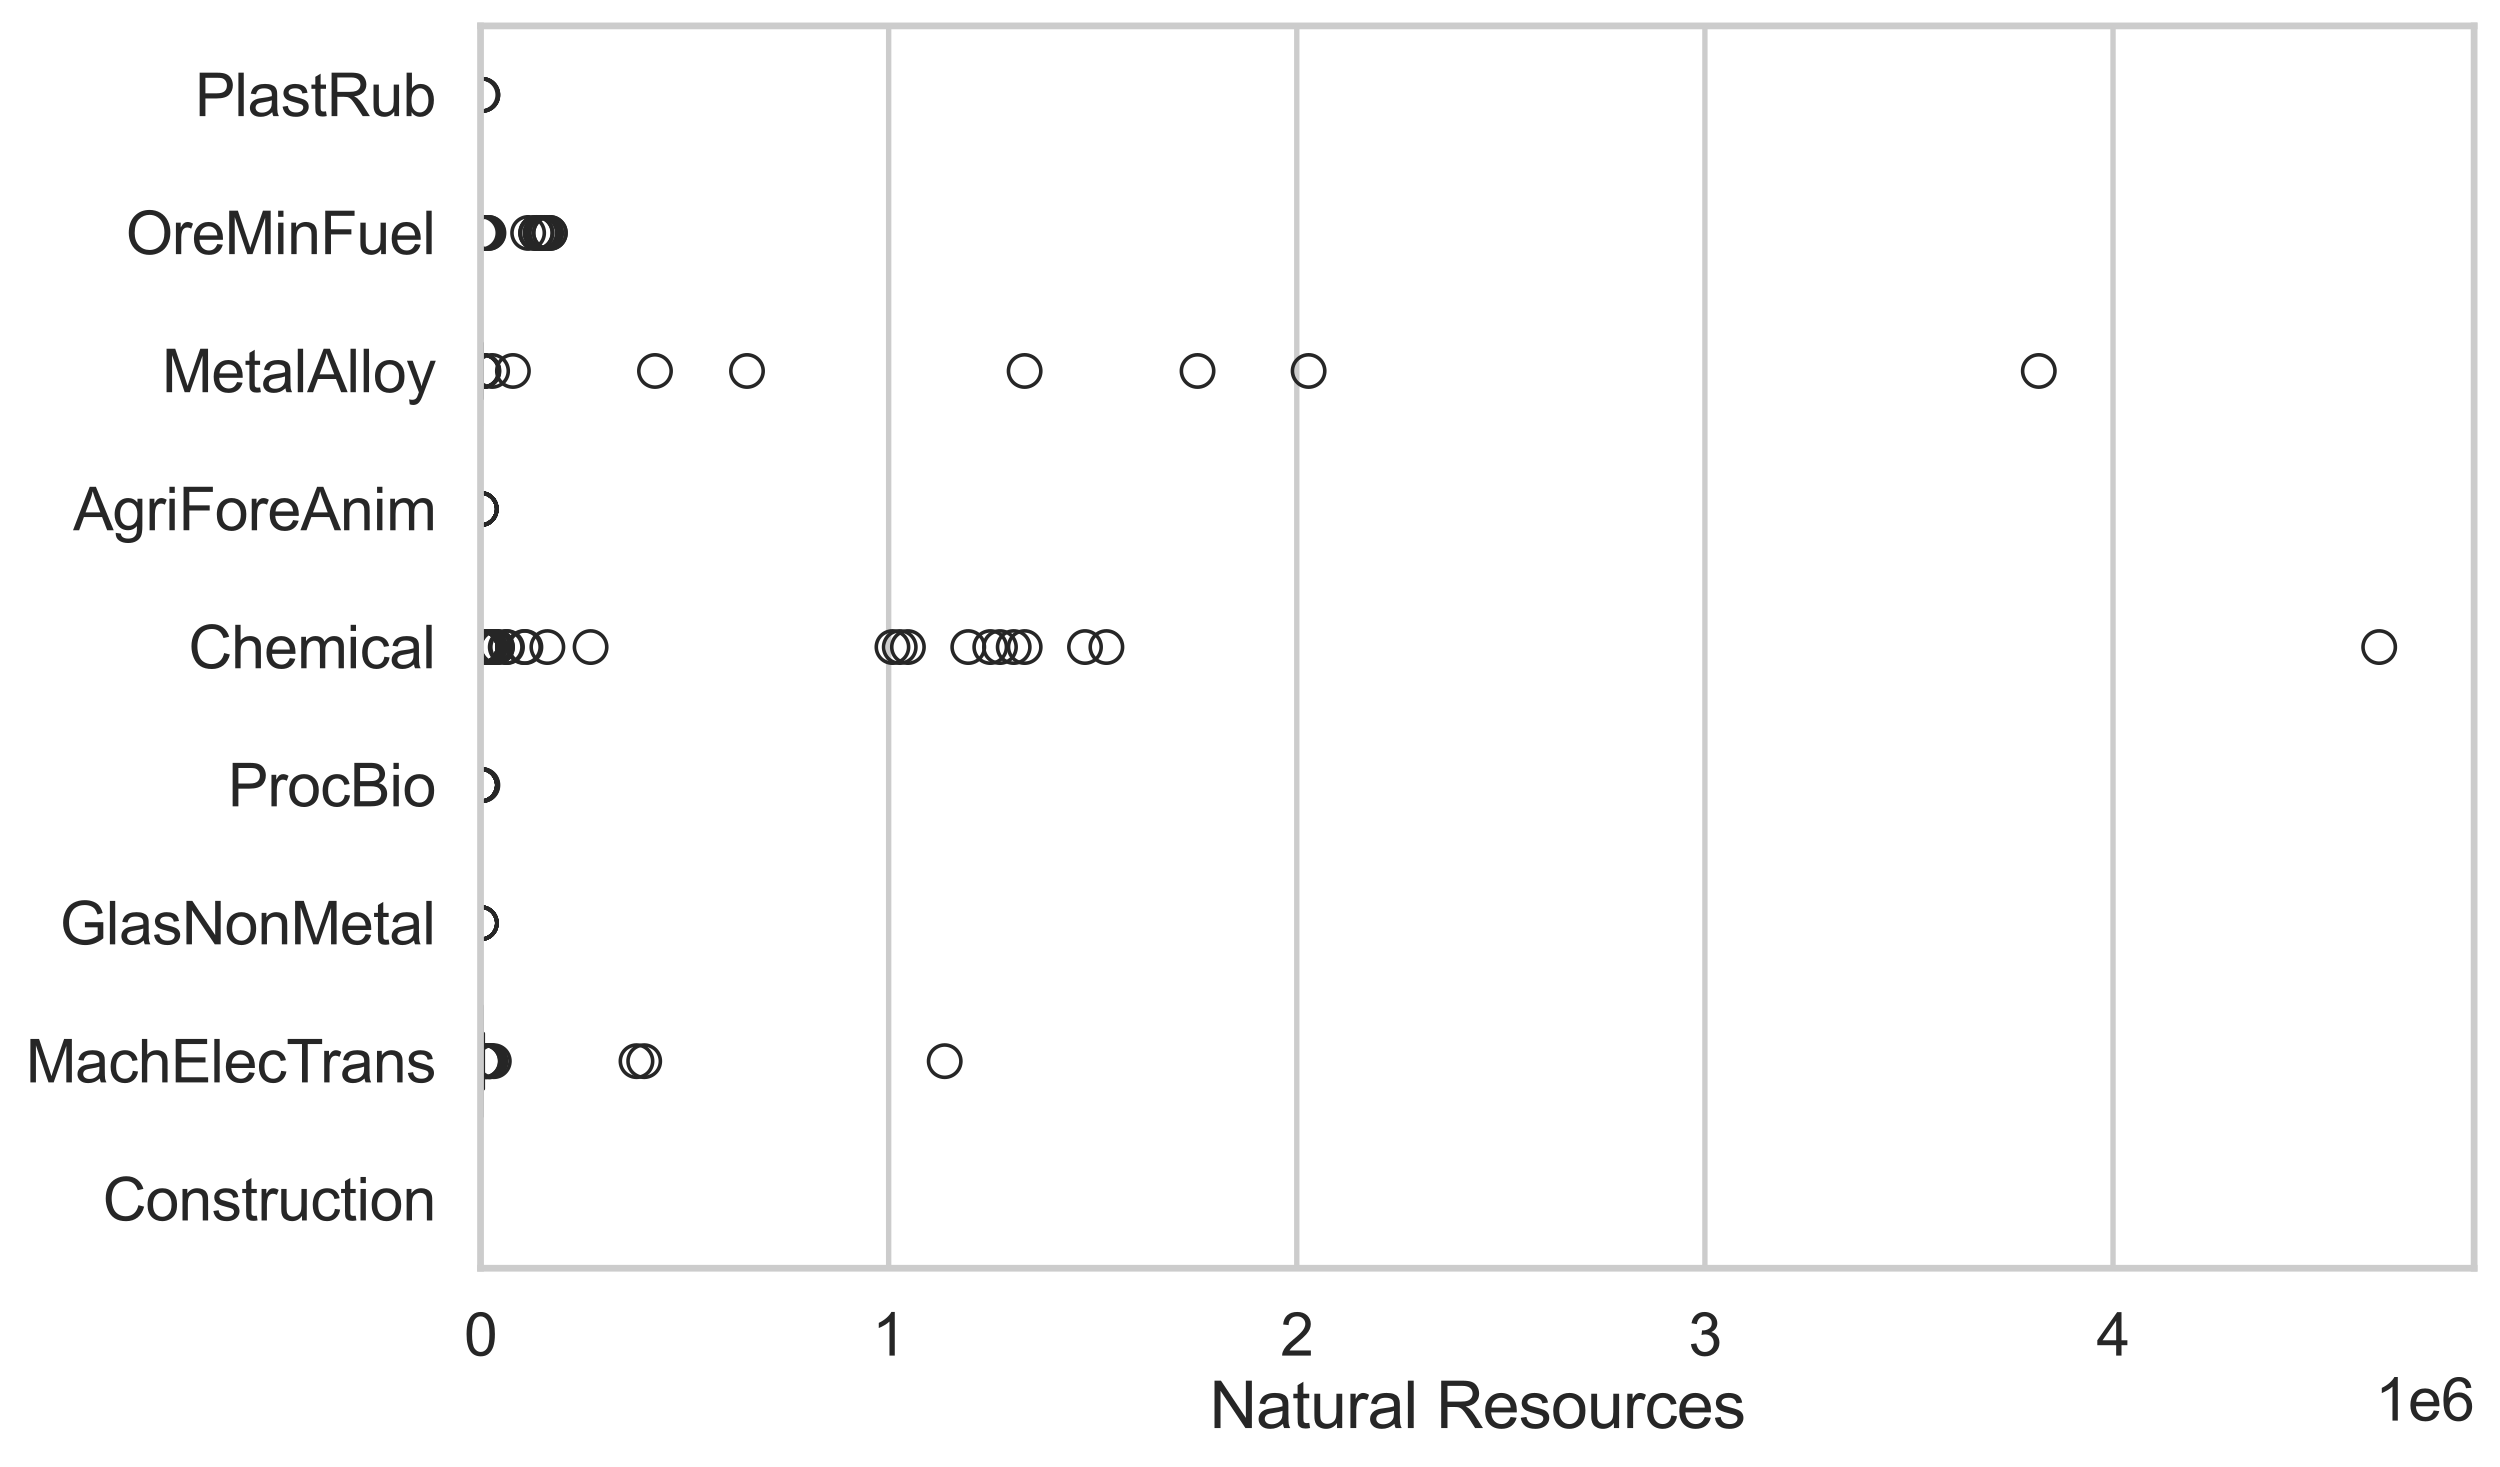 <?xml version="1.0" encoding="utf-8" standalone="no"?>
<!DOCTYPE svg PUBLIC "-//W3C//DTD SVG 1.1//EN"
  "http://www.w3.org/Graphics/SVG/1.1/DTD/svg11.dtd">
<svg xmlns:xlink="http://www.w3.org/1999/xlink" width="695.577pt" height="408.111pt" viewBox="0 0 695.577 408.111" xmlns="http://www.w3.org/2000/svg" version="1.1">
 <defs>
  <style type="text/css">*{stroke-linejoin: round; stroke-linecap: butt}</style>
 </defs>
 <g id="figure_1">
  <g id="patch_1">
   <path d="M 0 408.111 
L 695.577 408.111 
L 695.577 0 
L 0 0 
z
" style="fill: #ffffff"/>
  </g>
  <g id="axes_1">
   <g id="patch_2">
    <path d="M 133.697 352.86 
L 688.377 352.86 
L 688.377 7.2 
L 133.697 7.2 
z
" style="fill: #ffffff"/>
   </g>
   <g id="matplotlib.axis_1">
    <g id="xtick_1">
     <g id="line2d_1">
      <path d="M 133.697 352.86 
L 133.697 7.2 
" clip-path="url(#p26aa7793ab)" style="fill: none; stroke: #cccccc; stroke-width: 1.5; stroke-linecap: round"/>
     </g>
     <g id="text_1">
      <!-- 0 -->
      <g style="fill: #262626" transform="translate(129.109 377.17) scale(0.165 -0.165)">
       <defs>
        <path id="ArialMT-30" d="M 266 2259 
Q 266 3072 433 3567 
Q 600 4063 929 4331 
Q 1259 4600 1759 4600 
Q 2128 4600 2406 4451 
Q 2684 4303 2865 4023 
Q 3047 3744 3150 3342 
Q 3253 2941 3253 2259 
Q 3253 1453 3087 958 
Q 2922 463 2592 192 
Q 2263 -78 1759 -78 
Q 1097 -78 719 397 
Q 266 969 266 2259 
z
M 844 2259 
Q 844 1131 1108 757 
Q 1372 384 1759 384 
Q 2147 384 2411 759 
Q 2675 1134 2675 2259 
Q 2675 3391 2411 3762 
Q 2147 4134 1753 4134 
Q 1366 4134 1134 3806 
Q 844 3388 844 2259 
z
" transform="scale(0.016)"/>
       </defs>
       <use xlink:href="#ArialMT-30"/>
      </g>
     </g>
    </g>
    <g id="xtick_2">
     <g id="line2d_2">
      <path d="M 247.25 352.86 
L 247.25 7.2 
" clip-path="url(#p26aa7793ab)" style="fill: none; stroke: #cccccc; stroke-width: 1.5; stroke-linecap: round"/>
     </g>
     <g id="text_2">
      <!-- 1 -->
      <g style="fill: #262626" transform="translate(242.662 377.17) scale(0.165 -0.165)">
       <defs>
        <path id="ArialMT-31" d="M 2384 0 
L 1822 0 
L 1822 3584 
Q 1619 3391 1289 3197 
Q 959 3003 697 2906 
L 697 3450 
Q 1169 3672 1522 3987 
Q 1875 4303 2022 4600 
L 2384 4600 
L 2384 0 
z
" transform="scale(0.016)"/>
       </defs>
       <use xlink:href="#ArialMT-31"/>
      </g>
     </g>
    </g>
    <g id="xtick_3">
     <g id="line2d_3">
      <path d="M 360.803 352.86 
L 360.803 7.2 
" clip-path="url(#p26aa7793ab)" style="fill: none; stroke: #cccccc; stroke-width: 1.5; stroke-linecap: round"/>
     </g>
     <g id="text_3">
      <!-- 2 -->
      <g style="fill: #262626" transform="translate(356.215 377.17) scale(0.165 -0.165)">
       <defs>
        <path id="ArialMT-32" d="M 3222 541 
L 3222 0 
L 194 0 
Q 188 203 259 391 
Q 375 700 629 1000 
Q 884 1300 1366 1694 
Q 2113 2306 2375 2664 
Q 2638 3022 2638 3341 
Q 2638 3675 2398 3904 
Q 2159 4134 1775 4134 
Q 1369 4134 1125 3890 
Q 881 3647 878 3216 
L 300 3275 
Q 359 3922 746 4261 
Q 1134 4600 1788 4600 
Q 2447 4600 2831 4234 
Q 3216 3869 3216 3328 
Q 3216 3053 3103 2787 
Q 2991 2522 2730 2228 
Q 2469 1934 1863 1422 
Q 1356 997 1212 845 
Q 1069 694 975 541 
L 3222 541 
z
" transform="scale(0.016)"/>
       </defs>
       <use xlink:href="#ArialMT-32"/>
      </g>
     </g>
    </g>
    <g id="xtick_4">
     <g id="line2d_4">
      <path d="M 474.356 352.86 
L 474.356 7.2 
" clip-path="url(#p26aa7793ab)" style="fill: none; stroke: #cccccc; stroke-width: 1.5; stroke-linecap: round"/>
     </g>
     <g id="text_4">
      <!-- 3 -->
      <g style="fill: #262626" transform="translate(469.768 377.17) scale(0.165 -0.165)">
       <defs>
        <path id="ArialMT-33" d="M 269 1209 
L 831 1284 
Q 928 806 1161 595 
Q 1394 384 1728 384 
Q 2125 384 2398 659 
Q 2672 934 2672 1341 
Q 2672 1728 2419 1979 
Q 2166 2231 1775 2231 
Q 1616 2231 1378 2169 
L 1441 2663 
Q 1497 2656 1531 2656 
Q 1891 2656 2178 2843 
Q 2466 3031 2466 3422 
Q 2466 3731 2256 3934 
Q 2047 4138 1716 4138 
Q 1388 4138 1169 3931 
Q 950 3725 888 3313 
L 325 3413 
Q 428 3978 793 4289 
Q 1159 4600 1703 4600 
Q 2078 4600 2393 4439 
Q 2709 4278 2876 4000 
Q 3044 3722 3044 3409 
Q 3044 3113 2884 2869 
Q 2725 2625 2413 2481 
Q 2819 2388 3044 2092 
Q 3269 1797 3269 1353 
Q 3269 753 2831 336 
Q 2394 -81 1725 -81 
Q 1122 -81 723 278 
Q 325 638 269 1209 
z
" transform="scale(0.016)"/>
       </defs>
       <use xlink:href="#ArialMT-33"/>
      </g>
     </g>
    </g>
    <g id="xtick_5">
     <g id="line2d_5">
      <path d="M 587.909 352.86 
L 587.909 7.2 
" clip-path="url(#p26aa7793ab)" style="fill: none; stroke: #cccccc; stroke-width: 1.5; stroke-linecap: round"/>
     </g>
     <g id="text_5">
      <!-- 4 -->
      <g style="fill: #262626" transform="translate(583.322 377.17) scale(0.165 -0.165)">
       <defs>
        <path id="ArialMT-34" d="M 2069 0 
L 2069 1097 
L 81 1097 
L 81 1613 
L 2172 4581 
L 2631 4581 
L 2631 1613 
L 3250 1613 
L 3250 1097 
L 2631 1097 
L 2631 0 
L 2069 0 
z
M 2069 1613 
L 2069 3678 
L 634 1613 
L 2069 1613 
z
" transform="scale(0.016)"/>
       </defs>
       <use xlink:href="#ArialMT-34"/>
      </g>
     </g>
    </g>
    <g id="text_6">
     <!-- Natural Resources -->
     <g style="fill: #262626" transform="translate(336.51 397.334) scale(0.18 -0.18)">
      <defs>
       <path id="ArialMT-4e" d="M 488 0 
L 488 4581 
L 1109 4581 
L 3516 984 
L 3516 4581 
L 4097 4581 
L 4097 0 
L 3475 0 
L 1069 3600 
L 1069 0 
L 488 0 
z
" transform="scale(0.016)"/>
       <path id="ArialMT-61" d="M 2588 409 
Q 2275 144 1986 34 
Q 1697 -75 1366 -75 
Q 819 -75 525 192 
Q 231 459 231 875 
Q 231 1119 342 1320 
Q 453 1522 633 1644 
Q 813 1766 1038 1828 
Q 1203 1872 1538 1913 
Q 2219 1994 2541 2106 
Q 2544 2222 2544 2253 
Q 2544 2597 2384 2738 
Q 2169 2928 1744 2928 
Q 1347 2928 1158 2789 
Q 969 2650 878 2297 
L 328 2372 
Q 403 2725 575 2942 
Q 747 3159 1072 3276 
Q 1397 3394 1825 3394 
Q 2250 3394 2515 3294 
Q 2781 3194 2906 3042 
Q 3031 2891 3081 2659 
Q 3109 2516 3109 2141 
L 3109 1391 
Q 3109 606 3145 398 
Q 3181 191 3288 0 
L 2700 0 
Q 2613 175 2588 409 
z
M 2541 1666 
Q 2234 1541 1622 1453 
Q 1275 1403 1131 1340 
Q 988 1278 909 1158 
Q 831 1038 831 891 
Q 831 666 1001 516 
Q 1172 366 1500 366 
Q 1825 366 2078 508 
Q 2331 650 2450 897 
Q 2541 1088 2541 1459 
L 2541 1666 
z
" transform="scale(0.016)"/>
       <path id="ArialMT-74" d="M 1650 503 
L 1731 6 
Q 1494 -44 1306 -44 
Q 1000 -44 831 53 
Q 663 150 594 308 
Q 525 466 525 972 
L 525 2881 
L 113 2881 
L 113 3319 
L 525 3319 
L 525 4141 
L 1084 4478 
L 1084 3319 
L 1650 3319 
L 1650 2881 
L 1084 2881 
L 1084 941 
Q 1084 700 1114 631 
Q 1144 563 1211 522 
Q 1278 481 1403 481 
Q 1497 481 1650 503 
z
" transform="scale(0.016)"/>
       <path id="ArialMT-75" d="M 2597 0 
L 2597 488 
Q 2209 -75 1544 -75 
Q 1250 -75 995 37 
Q 741 150 617 320 
Q 494 491 444 738 
Q 409 903 409 1263 
L 409 3319 
L 972 3319 
L 972 1478 
Q 972 1038 1006 884 
Q 1059 663 1231 536 
Q 1403 409 1656 409 
Q 1909 409 2131 539 
Q 2353 669 2445 892 
Q 2538 1116 2538 1541 
L 2538 3319 
L 3100 3319 
L 3100 0 
L 2597 0 
z
" transform="scale(0.016)"/>
       <path id="ArialMT-72" d="M 416 0 
L 416 3319 
L 922 3319 
L 922 2816 
Q 1116 3169 1280 3281 
Q 1444 3394 1641 3394 
Q 1925 3394 2219 3213 
L 2025 2691 
Q 1819 2813 1613 2813 
Q 1428 2813 1281 2702 
Q 1134 2591 1072 2394 
Q 978 2094 978 1738 
L 978 0 
L 416 0 
z
" transform="scale(0.016)"/>
       <path id="ArialMT-6c" d="M 409 0 
L 409 4581 
L 972 4581 
L 972 0 
L 409 0 
z
" transform="scale(0.016)"/>
       <path id="ArialMT-20" transform="scale(0.016)"/>
       <path id="ArialMT-52" d="M 503 0 
L 503 4581 
L 2534 4581 
Q 3147 4581 3465 4457 
Q 3784 4334 3975 4021 
Q 4166 3709 4166 3331 
Q 4166 2844 3850 2509 
Q 3534 2175 2875 2084 
Q 3116 1969 3241 1856 
Q 3506 1613 3744 1247 
L 4541 0 
L 3778 0 
L 3172 953 
Q 2906 1366 2734 1584 
Q 2563 1803 2427 1890 
Q 2291 1978 2150 2013 
Q 2047 2034 1813 2034 
L 1109 2034 
L 1109 0 
L 503 0 
z
M 1109 2559 
L 2413 2559 
Q 2828 2559 3062 2645 
Q 3297 2731 3419 2920 
Q 3541 3109 3541 3331 
Q 3541 3656 3305 3865 
Q 3069 4075 2559 4075 
L 1109 4075 
L 1109 2559 
z
" transform="scale(0.016)"/>
       <path id="ArialMT-65" d="M 2694 1069 
L 3275 997 
Q 3138 488 2766 206 
Q 2394 -75 1816 -75 
Q 1088 -75 661 373 
Q 234 822 234 1631 
Q 234 2469 665 2931 
Q 1097 3394 1784 3394 
Q 2450 3394 2872 2941 
Q 3294 2488 3294 1666 
Q 3294 1616 3291 1516 
L 816 1516 
Q 847 969 1125 678 
Q 1403 388 1819 388 
Q 2128 388 2347 550 
Q 2566 713 2694 1069 
z
M 847 1978 
L 2700 1978 
Q 2663 2397 2488 2606 
Q 2219 2931 1791 2931 
Q 1403 2931 1139 2672 
Q 875 2413 847 1978 
z
" transform="scale(0.016)"/>
       <path id="ArialMT-73" d="M 197 991 
L 753 1078 
Q 800 744 1014 566 
Q 1228 388 1613 388 
Q 2000 388 2187 545 
Q 2375 703 2375 916 
Q 2375 1106 2209 1216 
Q 2094 1291 1634 1406 
Q 1016 1563 777 1677 
Q 538 1791 414 1992 
Q 291 2194 291 2438 
Q 291 2659 392 2848 
Q 494 3038 669 3163 
Q 800 3259 1026 3326 
Q 1253 3394 1513 3394 
Q 1903 3394 2198 3281 
Q 2494 3169 2634 2976 
Q 2775 2784 2828 2463 
L 2278 2388 
Q 2241 2644 2061 2787 
Q 1881 2931 1553 2931 
Q 1166 2931 1000 2803 
Q 834 2675 834 2503 
Q 834 2394 903 2306 
Q 972 2216 1119 2156 
Q 1203 2125 1616 2013 
Q 2213 1853 2448 1751 
Q 2684 1650 2818 1456 
Q 2953 1263 2953 975 
Q 2953 694 2789 445 
Q 2625 197 2315 61 
Q 2006 -75 1616 -75 
Q 969 -75 630 194 
Q 291 463 197 991 
z
" transform="scale(0.016)"/>
       <path id="ArialMT-6f" d="M 213 1659 
Q 213 2581 725 3025 
Q 1153 3394 1769 3394 
Q 2453 3394 2887 2945 
Q 3322 2497 3322 1706 
Q 3322 1066 3130 698 
Q 2938 331 2570 128 
Q 2203 -75 1769 -75 
Q 1072 -75 642 372 
Q 213 819 213 1659 
z
M 791 1659 
Q 791 1022 1069 705 
Q 1347 388 1769 388 
Q 2188 388 2466 706 
Q 2744 1025 2744 1678 
Q 2744 2294 2464 2611 
Q 2184 2928 1769 2928 
Q 1347 2928 1069 2612 
Q 791 2297 791 1659 
z
" transform="scale(0.016)"/>
       <path id="ArialMT-63" d="M 2588 1216 
L 3141 1144 
Q 3050 572 2676 248 
Q 2303 -75 1759 -75 
Q 1078 -75 664 370 
Q 250 816 250 1647 
Q 250 2184 428 2587 
Q 606 2991 970 3192 
Q 1334 3394 1763 3394 
Q 2303 3394 2647 3120 
Q 2991 2847 3088 2344 
L 2541 2259 
Q 2463 2594 2264 2762 
Q 2066 2931 1784 2931 
Q 1359 2931 1093 2626 
Q 828 2322 828 1663 
Q 828 994 1084 691 
Q 1341 388 1753 388 
Q 2084 388 2306 591 
Q 2528 794 2588 1216 
z
" transform="scale(0.016)"/>
      </defs>
      <use xlink:href="#ArialMT-4e"/>
      <use xlink:href="#ArialMT-61" transform="translate(72.217 0)"/>
      <use xlink:href="#ArialMT-74" transform="translate(127.832 0)"/>
      <use xlink:href="#ArialMT-75" transform="translate(155.615 0)"/>
      <use xlink:href="#ArialMT-72" transform="translate(211.23 0)"/>
      <use xlink:href="#ArialMT-61" transform="translate(244.531 0)"/>
      <use xlink:href="#ArialMT-6c" transform="translate(300.146 0)"/>
      <use xlink:href="#ArialMT-20" transform="translate(322.363 0)"/>
      <use xlink:href="#ArialMT-52" transform="translate(350.146 0)"/>
      <use xlink:href="#ArialMT-65" transform="translate(422.363 0)"/>
      <use xlink:href="#ArialMT-73" transform="translate(477.979 0)"/>
      <use xlink:href="#ArialMT-6f" transform="translate(527.979 0)"/>
      <use xlink:href="#ArialMT-75" transform="translate(583.594 0)"/>
      <use xlink:href="#ArialMT-72" transform="translate(639.209 0)"/>
      <use xlink:href="#ArialMT-63" transform="translate(672.51 0)"/>
      <use xlink:href="#ArialMT-65" transform="translate(722.51 0)"/>
      <use xlink:href="#ArialMT-73" transform="translate(778.125 0)"/>
     </g>
    </g>
    <g id="text_7">
     <!-- 1e6 -->
     <g style="fill: #262626" transform="translate(660.85 395.26) scale(0.165 -0.165)">
      <defs>
       <path id="ArialMT-36" d="M 3184 3459 
L 2625 3416 
Q 2550 3747 2413 3897 
Q 2184 4138 1850 4138 
Q 1581 4138 1378 3988 
Q 1113 3794 959 3422 
Q 806 3050 800 2363 
Q 1003 2672 1297 2822 
Q 1591 2972 1913 2972 
Q 2475 2972 2870 2558 
Q 3266 2144 3266 1488 
Q 3266 1056 3080 686 
Q 2894 316 2569 119 
Q 2244 -78 1831 -78 
Q 1128 -78 684 439 
Q 241 956 241 2144 
Q 241 3472 731 4075 
Q 1159 4600 1884 4600 
Q 2425 4600 2770 4297 
Q 3116 3994 3184 3459 
z
M 888 1484 
Q 888 1194 1011 928 
Q 1134 663 1356 523 
Q 1578 384 1822 384 
Q 2178 384 2434 671 
Q 2691 959 2691 1453 
Q 2691 1928 2437 2201 
Q 2184 2475 1800 2475 
Q 1419 2475 1153 2201 
Q 888 1928 888 1484 
z
" transform="scale(0.016)"/>
      </defs>
      <use xlink:href="#ArialMT-31"/>
      <use xlink:href="#ArialMT-65" transform="translate(55.615 0)"/>
      <use xlink:href="#ArialMT-36" transform="translate(111.23 0)"/>
     </g>
    </g>
   </g>
   <g id="matplotlib.axis_2">
    <g id="ytick_1">
     <g id="text_8">
      <!-- PlastRub -->
      <g style="fill: #262626" transform="translate(54.248 32.309) scale(0.165 -0.165)">
       <defs>
        <path id="ArialMT-50" d="M 494 0 
L 494 4581 
L 2222 4581 
Q 2678 4581 2919 4538 
Q 3256 4481 3484 4323 
Q 3713 4166 3852 3881 
Q 3991 3597 3991 3256 
Q 3991 2672 3619 2267 
Q 3247 1863 2275 1863 
L 1100 1863 
L 1100 0 
L 494 0 
z
M 1100 2403 
L 2284 2403 
Q 2872 2403 3119 2622 
Q 3366 2841 3366 3238 
Q 3366 3525 3220 3729 
Q 3075 3934 2838 4000 
Q 2684 4041 2272 4041 
L 1100 4041 
L 1100 2403 
z
" transform="scale(0.016)"/>
        <path id="ArialMT-62" d="M 941 0 
L 419 0 
L 419 4581 
L 981 4581 
L 981 2947 
Q 1338 3394 1891 3394 
Q 2197 3394 2470 3270 
Q 2744 3147 2920 2923 
Q 3097 2700 3197 2384 
Q 3297 2069 3297 1709 
Q 3297 856 2875 390 
Q 2453 -75 1863 -75 
Q 1275 -75 941 416 
L 941 0 
z
M 934 1684 
Q 934 1088 1097 822 
Q 1363 388 1816 388 
Q 2184 388 2453 708 
Q 2722 1028 2722 1663 
Q 2722 2313 2464 2622 
Q 2206 2931 1841 2931 
Q 1472 2931 1203 2611 
Q 934 2291 934 1684 
z
" transform="scale(0.016)"/>
       </defs>
       <use xlink:href="#ArialMT-50"/>
       <use xlink:href="#ArialMT-6c" transform="translate(66.699 0)"/>
       <use xlink:href="#ArialMT-61" transform="translate(88.916 0)"/>
       <use xlink:href="#ArialMT-73" transform="translate(144.531 0)"/>
       <use xlink:href="#ArialMT-74" transform="translate(194.531 0)"/>
       <use xlink:href="#ArialMT-52" transform="translate(222.314 0)"/>
       <use xlink:href="#ArialMT-75" transform="translate(294.531 0)"/>
       <use xlink:href="#ArialMT-62" transform="translate(350.146 0)"/>
      </g>
     </g>
    </g>
    <g id="ytick_2">
     <g id="text_9">
      <!-- OreMinFuel -->
      <g style="fill: #262626" transform="translate(35.013 70.715) scale(0.165 -0.165)">
       <defs>
        <path id="ArialMT-4f" d="M 309 2231 
Q 309 3372 921 4017 
Q 1534 4663 2503 4663 
Q 3138 4663 3647 4359 
Q 4156 4056 4423 3514 
Q 4691 2972 4691 2284 
Q 4691 1588 4409 1038 
Q 4128 488 3612 205 
Q 3097 -78 2500 -78 
Q 1853 -78 1343 234 
Q 834 547 571 1087 
Q 309 1628 309 2231 
z
M 934 2222 
Q 934 1394 1379 917 
Q 1825 441 2497 441 
Q 3181 441 3623 922 
Q 4066 1403 4066 2288 
Q 4066 2847 3877 3264 
Q 3688 3681 3323 3911 
Q 2959 4141 2506 4141 
Q 1863 4141 1398 3698 
Q 934 3256 934 2222 
z
" transform="scale(0.016)"/>
        <path id="ArialMT-4d" d="M 475 0 
L 475 4581 
L 1388 4581 
L 2472 1338 
Q 2622 884 2691 659 
Q 2769 909 2934 1394 
L 4031 4581 
L 4847 4581 
L 4847 0 
L 4263 0 
L 4263 3834 
L 2931 0 
L 2384 0 
L 1059 3900 
L 1059 0 
L 475 0 
z
" transform="scale(0.016)"/>
        <path id="ArialMT-69" d="M 425 3934 
L 425 4581 
L 988 4581 
L 988 3934 
L 425 3934 
z
M 425 0 
L 425 3319 
L 988 3319 
L 988 0 
L 425 0 
z
" transform="scale(0.016)"/>
        <path id="ArialMT-6e" d="M 422 0 
L 422 3319 
L 928 3319 
L 928 2847 
Q 1294 3394 1984 3394 
Q 2284 3394 2536 3286 
Q 2788 3178 2913 3003 
Q 3038 2828 3088 2588 
Q 3119 2431 3119 2041 
L 3119 0 
L 2556 0 
L 2556 2019 
Q 2556 2363 2490 2533 
Q 2425 2703 2258 2804 
Q 2091 2906 1866 2906 
Q 1506 2906 1245 2678 
Q 984 2450 984 1813 
L 984 0 
L 422 0 
z
" transform="scale(0.016)"/>
        <path id="ArialMT-46" d="M 525 0 
L 525 4581 
L 3616 4581 
L 3616 4041 
L 1131 4041 
L 1131 2622 
L 3281 2622 
L 3281 2081 
L 1131 2081 
L 1131 0 
L 525 0 
z
" transform="scale(0.016)"/>
       </defs>
       <use xlink:href="#ArialMT-4f"/>
       <use xlink:href="#ArialMT-72" transform="translate(77.783 0)"/>
       <use xlink:href="#ArialMT-65" transform="translate(111.084 0)"/>
       <use xlink:href="#ArialMT-4d" transform="translate(166.699 0)"/>
       <use xlink:href="#ArialMT-69" transform="translate(250 0)"/>
       <use xlink:href="#ArialMT-6e" transform="translate(272.217 0)"/>
       <use xlink:href="#ArialMT-46" transform="translate(327.832 0)"/>
       <use xlink:href="#ArialMT-75" transform="translate(388.916 0)"/>
       <use xlink:href="#ArialMT-65" transform="translate(444.531 0)"/>
       <use xlink:href="#ArialMT-6c" transform="translate(500.146 0)"/>
      </g>
     </g>
    </g>
    <g id="ytick_3">
     <g id="text_10">
      <!-- MetalAlloy -->
      <g style="fill: #262626" transform="translate(45.088 109.122) scale(0.165 -0.165)">
       <defs>
        <path id="ArialMT-41" d="M -9 0 
L 1750 4581 
L 2403 4581 
L 4278 0 
L 3588 0 
L 3053 1388 
L 1138 1388 
L 634 0 
L -9 0 
z
M 1313 1881 
L 2866 1881 
L 2388 3150 
Q 2169 3728 2063 4100 
Q 1975 3659 1816 3225 
L 1313 1881 
z
" transform="scale(0.016)"/>
        <path id="ArialMT-79" d="M 397 -1278 
L 334 -750 
Q 519 -800 656 -800 
Q 844 -800 956 -737 
Q 1069 -675 1141 -563 
Q 1194 -478 1313 -144 
Q 1328 -97 1363 -6 
L 103 3319 
L 709 3319 
L 1400 1397 
Q 1534 1031 1641 628 
Q 1738 1016 1872 1384 
L 2581 3319 
L 3144 3319 
L 1881 -56 
Q 1678 -603 1566 -809 
Q 1416 -1088 1222 -1217 
Q 1028 -1347 759 -1347 
Q 597 -1347 397 -1278 
z
" transform="scale(0.016)"/>
       </defs>
       <use xlink:href="#ArialMT-4d"/>
       <use xlink:href="#ArialMT-65" transform="translate(83.301 0)"/>
       <use xlink:href="#ArialMT-74" transform="translate(138.916 0)"/>
       <use xlink:href="#ArialMT-61" transform="translate(166.699 0)"/>
       <use xlink:href="#ArialMT-6c" transform="translate(222.314 0)"/>
       <use xlink:href="#ArialMT-41" transform="translate(244.531 0)"/>
       <use xlink:href="#ArialMT-6c" transform="translate(311.23 0)"/>
       <use xlink:href="#ArialMT-6c" transform="translate(333.447 0)"/>
       <use xlink:href="#ArialMT-6f" transform="translate(355.664 0)"/>
       <use xlink:href="#ArialMT-79" transform="translate(411.279 0)"/>
      </g>
     </g>
    </g>
    <g id="ytick_4">
     <g id="text_11">
      <!-- AgriForeAnim -->
      <g style="fill: #262626" transform="translate(20.341 147.529) scale(0.165 -0.165)">
       <defs>
        <path id="ArialMT-67" d="M 319 -275 
L 866 -356 
Q 900 -609 1056 -725 
Q 1266 -881 1628 -881 
Q 2019 -881 2231 -725 
Q 2444 -569 2519 -288 
Q 2563 -116 2559 434 
Q 2191 0 1641 0 
Q 956 0 581 494 
Q 206 988 206 1678 
Q 206 2153 378 2554 
Q 550 2956 876 3175 
Q 1203 3394 1644 3394 
Q 2231 3394 2613 2919 
L 2613 3319 
L 3131 3319 
L 3131 450 
Q 3131 -325 2973 -648 
Q 2816 -972 2473 -1159 
Q 2131 -1347 1631 -1347 
Q 1038 -1347 672 -1080 
Q 306 -813 319 -275 
z
M 784 1719 
Q 784 1066 1043 766 
Q 1303 466 1694 466 
Q 2081 466 2343 764 
Q 2606 1063 2606 1700 
Q 2606 2309 2336 2618 
Q 2066 2928 1684 2928 
Q 1309 2928 1046 2623 
Q 784 2319 784 1719 
z
" transform="scale(0.016)"/>
        <path id="ArialMT-6d" d="M 422 0 
L 422 3319 
L 925 3319 
L 925 2853 
Q 1081 3097 1340 3245 
Q 1600 3394 1931 3394 
Q 2300 3394 2536 3241 
Q 2772 3088 2869 2813 
Q 3263 3394 3894 3394 
Q 4388 3394 4653 3120 
Q 4919 2847 4919 2278 
L 4919 0 
L 4359 0 
L 4359 2091 
Q 4359 2428 4304 2576 
Q 4250 2725 4106 2815 
Q 3963 2906 3769 2906 
Q 3419 2906 3187 2673 
Q 2956 2441 2956 1928 
L 2956 0 
L 2394 0 
L 2394 2156 
Q 2394 2531 2256 2718 
Q 2119 2906 1806 2906 
Q 1569 2906 1367 2781 
Q 1166 2656 1075 2415 
Q 984 2175 984 1722 
L 984 0 
L 422 0 
z
" transform="scale(0.016)"/>
       </defs>
       <use xlink:href="#ArialMT-41"/>
       <use xlink:href="#ArialMT-67" transform="translate(66.699 0)"/>
       <use xlink:href="#ArialMT-72" transform="translate(122.314 0)"/>
       <use xlink:href="#ArialMT-69" transform="translate(155.615 0)"/>
       <use xlink:href="#ArialMT-46" transform="translate(177.832 0)"/>
       <use xlink:href="#ArialMT-6f" transform="translate(238.916 0)"/>
       <use xlink:href="#ArialMT-72" transform="translate(294.531 0)"/>
       <use xlink:href="#ArialMT-65" transform="translate(327.832 0)"/>
       <use xlink:href="#ArialMT-41" transform="translate(383.447 0)"/>
       <use xlink:href="#ArialMT-6e" transform="translate(450.146 0)"/>
       <use xlink:href="#ArialMT-69" transform="translate(505.762 0)"/>
       <use xlink:href="#ArialMT-6d" transform="translate(527.979 0)"/>
      </g>
     </g>
    </g>
    <g id="ytick_5">
     <g id="text_12">
      <!-- Chemical -->
      <g style="fill: #262626" transform="translate(52.428 185.935) scale(0.165 -0.165)">
       <defs>
        <path id="ArialMT-43" d="M 3763 1606 
L 4369 1453 
Q 4178 706 3683 314 
Q 3188 -78 2472 -78 
Q 1731 -78 1267 223 
Q 803 525 561 1097 
Q 319 1669 319 2325 
Q 319 3041 592 3573 
Q 866 4106 1370 4382 
Q 1875 4659 2481 4659 
Q 3169 4659 3637 4309 
Q 4106 3959 4291 3325 
L 3694 3184 
Q 3534 3684 3231 3912 
Q 2928 4141 2469 4141 
Q 1941 4141 1586 3887 
Q 1231 3634 1087 3207 
Q 944 2781 944 2328 
Q 944 1744 1114 1308 
Q 1284 872 1643 656 
Q 2003 441 2422 441 
Q 2931 441 3284 734 
Q 3638 1028 3763 1606 
z
" transform="scale(0.016)"/>
        <path id="ArialMT-68" d="M 422 0 
L 422 4581 
L 984 4581 
L 984 2938 
Q 1378 3394 1978 3394 
Q 2347 3394 2619 3248 
Q 2891 3103 3008 2847 
Q 3125 2591 3125 2103 
L 3125 0 
L 2563 0 
L 2563 2103 
Q 2563 2525 2380 2717 
Q 2197 2909 1863 2909 
Q 1613 2909 1392 2779 
Q 1172 2650 1078 2428 
Q 984 2206 984 1816 
L 984 0 
L 422 0 
z
" transform="scale(0.016)"/>
       </defs>
       <use xlink:href="#ArialMT-43"/>
       <use xlink:href="#ArialMT-68" transform="translate(72.217 0)"/>
       <use xlink:href="#ArialMT-65" transform="translate(127.832 0)"/>
       <use xlink:href="#ArialMT-6d" transform="translate(183.447 0)"/>
       <use xlink:href="#ArialMT-69" transform="translate(266.748 0)"/>
       <use xlink:href="#ArialMT-63" transform="translate(288.965 0)"/>
       <use xlink:href="#ArialMT-61" transform="translate(338.965 0)"/>
       <use xlink:href="#ArialMT-6c" transform="translate(394.58 0)"/>
      </g>
     </g>
    </g>
    <g id="ytick_6">
     <g id="text_13">
      <!-- ProcBio -->
      <g style="fill: #262626" transform="translate(63.424 224.342) scale(0.165 -0.165)">
       <defs>
        <path id="ArialMT-42" d="M 469 0 
L 469 4581 
L 2188 4581 
Q 2713 4581 3030 4442 
Q 3347 4303 3526 4014 
Q 3706 3725 3706 3409 
Q 3706 3116 3547 2856 
Q 3388 2597 3066 2438 
Q 3481 2316 3704 2022 
Q 3928 1728 3928 1328 
Q 3928 1006 3792 729 
Q 3656 453 3456 303 
Q 3256 153 2954 76 
Q 2653 0 2216 0 
L 469 0 
z
M 1075 2656 
L 2066 2656 
Q 2469 2656 2644 2709 
Q 2875 2778 2992 2937 
Q 3109 3097 3109 3338 
Q 3109 3566 3000 3739 
Q 2891 3913 2687 3977 
Q 2484 4041 1991 4041 
L 1075 4041 
L 1075 2656 
z
M 1075 541 
L 2216 541 
Q 2509 541 2628 563 
Q 2838 600 2978 687 
Q 3119 775 3209 942 
Q 3300 1109 3300 1328 
Q 3300 1584 3169 1773 
Q 3038 1963 2805 2039 
Q 2572 2116 2134 2116 
L 1075 2116 
L 1075 541 
z
" transform="scale(0.016)"/>
       </defs>
       <use xlink:href="#ArialMT-50"/>
       <use xlink:href="#ArialMT-72" transform="translate(66.699 0)"/>
       <use xlink:href="#ArialMT-6f" transform="translate(100 0)"/>
       <use xlink:href="#ArialMT-63" transform="translate(155.615 0)"/>
       <use xlink:href="#ArialMT-42" transform="translate(205.615 0)"/>
       <use xlink:href="#ArialMT-69" transform="translate(272.314 0)"/>
       <use xlink:href="#ArialMT-6f" transform="translate(294.531 0)"/>
      </g>
     </g>
    </g>
    <g id="ytick_7">
     <g id="text_14">
      <!-- GlasNonMetal -->
      <g style="fill: #262626" transform="translate(16.659 262.749) scale(0.165 -0.165)">
       <defs>
        <path id="ArialMT-47" d="M 2638 1797 
L 2638 2334 
L 4578 2338 
L 4578 638 
Q 4131 281 3656 101 
Q 3181 -78 2681 -78 
Q 2006 -78 1454 211 
Q 903 500 622 1047 
Q 341 1594 341 2269 
Q 341 2938 620 3517 
Q 900 4097 1425 4378 
Q 1950 4659 2634 4659 
Q 3131 4659 3532 4498 
Q 3934 4338 4162 4050 
Q 4391 3763 4509 3300 
L 3963 3150 
Q 3859 3500 3706 3700 
Q 3553 3900 3268 4020 
Q 2984 4141 2638 4141 
Q 2222 4141 1919 4014 
Q 1616 3888 1430 3681 
Q 1244 3475 1141 3228 
Q 966 2803 966 2306 
Q 966 1694 1177 1281 
Q 1388 869 1791 669 
Q 2194 469 2647 469 
Q 3041 469 3416 620 
Q 3791 772 3984 944 
L 3984 1797 
L 2638 1797 
z
" transform="scale(0.016)"/>
       </defs>
       <use xlink:href="#ArialMT-47"/>
       <use xlink:href="#ArialMT-6c" transform="translate(77.783 0)"/>
       <use xlink:href="#ArialMT-61" transform="translate(100 0)"/>
       <use xlink:href="#ArialMT-73" transform="translate(155.615 0)"/>
       <use xlink:href="#ArialMT-4e" transform="translate(205.615 0)"/>
       <use xlink:href="#ArialMT-6f" transform="translate(277.832 0)"/>
       <use xlink:href="#ArialMT-6e" transform="translate(333.447 0)"/>
       <use xlink:href="#ArialMT-4d" transform="translate(389.062 0)"/>
       <use xlink:href="#ArialMT-65" transform="translate(472.363 0)"/>
       <use xlink:href="#ArialMT-74" transform="translate(527.979 0)"/>
       <use xlink:href="#ArialMT-61" transform="translate(555.762 0)"/>
       <use xlink:href="#ArialMT-6c" transform="translate(611.377 0)"/>
      </g>
     </g>
    </g>
    <g id="ytick_8">
     <g id="text_15">
      <!-- MachElecTrans -->
      <g style="fill: #262626" transform="translate(7.2 301.155) scale(0.165 -0.165)">
       <defs>
        <path id="ArialMT-45" d="M 506 0 
L 506 4581 
L 3819 4581 
L 3819 4041 
L 1113 4041 
L 1113 2638 
L 3647 2638 
L 3647 2100 
L 1113 2100 
L 1113 541 
L 3925 541 
L 3925 0 
L 506 0 
z
" transform="scale(0.016)"/>
        <path id="ArialMT-54" d="M 1659 0 
L 1659 4041 
L 150 4041 
L 150 4581 
L 3781 4581 
L 3781 4041 
L 2266 4041 
L 2266 0 
L 1659 0 
z
" transform="scale(0.016)"/>
       </defs>
       <use xlink:href="#ArialMT-4d"/>
       <use xlink:href="#ArialMT-61" transform="translate(83.301 0)"/>
       <use xlink:href="#ArialMT-63" transform="translate(138.916 0)"/>
       <use xlink:href="#ArialMT-68" transform="translate(188.916 0)"/>
       <use xlink:href="#ArialMT-45" transform="translate(244.531 0)"/>
       <use xlink:href="#ArialMT-6c" transform="translate(311.23 0)"/>
       <use xlink:href="#ArialMT-65" transform="translate(333.447 0)"/>
       <use xlink:href="#ArialMT-63" transform="translate(389.062 0)"/>
       <use xlink:href="#ArialMT-54" transform="translate(439.062 0)"/>
       <use xlink:href="#ArialMT-72" transform="translate(496.396 0)"/>
       <use xlink:href="#ArialMT-61" transform="translate(529.697 0)"/>
       <use xlink:href="#ArialMT-6e" transform="translate(585.312 0)"/>
       <use xlink:href="#ArialMT-73" transform="translate(640.928 0)"/>
      </g>
     </g>
    </g>
    <g id="ytick_9">
     <g id="text_16">
      <!-- Construction -->
      <g style="fill: #262626" transform="translate(28.575 339.562) scale(0.165 -0.165)">
       <use xlink:href="#ArialMT-43"/>
       <use xlink:href="#ArialMT-6f" transform="translate(72.217 0)"/>
       <use xlink:href="#ArialMT-6e" transform="translate(127.832 0)"/>
       <use xlink:href="#ArialMT-73" transform="translate(183.447 0)"/>
       <use xlink:href="#ArialMT-74" transform="translate(233.447 0)"/>
       <use xlink:href="#ArialMT-72" transform="translate(261.23 0)"/>
       <use xlink:href="#ArialMT-75" transform="translate(294.531 0)"/>
       <use xlink:href="#ArialMT-63" transform="translate(350.146 0)"/>
       <use xlink:href="#ArialMT-74" transform="translate(400.146 0)"/>
       <use xlink:href="#ArialMT-69" transform="translate(427.93 0)"/>
       <use xlink:href="#ArialMT-6f" transform="translate(450.146 0)"/>
       <use xlink:href="#ArialMT-6e" transform="translate(505.762 0)"/>
      </g>
     </g>
    </g>
   </g>
   <g id="patch_3">
    <path d="M 133.748 11.041 
L 133.748 41.766 
L 133.784 41.766 
L 133.784 11.041 
L 133.748 11.041 
z
" clip-path="url(#p26aa7793ab)" style="fill: #ca74db; stroke: #262626; stroke-linejoin: miter"/>
   </g>
   <g id="line2d_6">
    <path d="M 133.748 26.403 
L 133.698 26.403 
" clip-path="url(#p26aa7793ab)" style="fill: none; stroke: #262626"/>
   </g>
   <g id="line2d_7">
    <path d="M 133.784 26.403 
L 133.822 26.403 
" clip-path="url(#p26aa7793ab)" style="fill: none; stroke: #262626"/>
   </g>
   <g id="line2d_8">
    <path d="M 133.698 18.722 
L 133.698 34.085 
" clip-path="url(#p26aa7793ab)" style="fill: none; stroke: #262626; stroke-linecap: round"/>
   </g>
   <g id="line2d_9">
    <path d="M 133.822 18.722 
L 133.822 34.085 
" clip-path="url(#p26aa7793ab)" style="fill: none; stroke: #262626; stroke-linecap: round"/>
   </g>
   <g id="line2d_10">
    <defs>
     <path id="m1e3a5ed759" d="M 0 4.5 
C 1.193 4.5 2.338 4.026 3.182 3.182 
C 4.026 2.338 4.5 1.193 4.5 0 
C 4.5 -1.193 4.026 -2.338 3.182 -3.182 
C 2.338 -4.026 1.193 -4.5 0 -4.5 
C -1.193 -4.5 -2.338 -4.026 -3.182 -3.182 
C -4.026 -2.338 -4.5 -1.193 -4.5 0 
C -4.5 1.193 -4.026 2.338 -3.182 3.182 
C -2.338 4.026 -1.193 4.5 0 4.5 
z
" style="stroke: #262626"/>
    </defs>
    <g clip-path="url(#p26aa7793ab)">
     <use xlink:href="#m1e3a5ed759" x="134.213" y="26.403" style="fill-opacity: 0; stroke: #262626"/>
     <use xlink:href="#m1e3a5ed759" x="134.168" y="26.403" style="fill-opacity: 0; stroke: #262626"/>
     <use xlink:href="#m1e3a5ed759" x="134.109" y="26.403" style="fill-opacity: 0; stroke: #262626"/>
     <use xlink:href="#m1e3a5ed759" x="134.122" y="26.403" style="fill-opacity: 0; stroke: #262626"/>
     <use xlink:href="#m1e3a5ed759" x="134.185" y="26.403" style="fill-opacity: 0; stroke: #262626"/>
     <use xlink:href="#m1e3a5ed759" x="133.844" y="26.403" style="fill-opacity: 0; stroke: #262626"/>
    </g>
   </g>
   <g id="patch_4">
    <path d="M 133.698 49.447 
L 133.698 80.173 
L 133.758 80.173 
L 133.758 49.447 
L 133.698 49.447 
z
" clip-path="url(#p26aa7793ab)" style="fill: #5ca236; stroke: #262626; stroke-linejoin: miter"/>
   </g>
   <g id="line2d_11">
    <path d="M 133.698 64.81 
L 133.697 64.81 
" clip-path="url(#p26aa7793ab)" style="fill: none; stroke: #262626"/>
   </g>
   <g id="line2d_12">
    <path d="M 133.758 64.81 
L 133.83 64.81 
" clip-path="url(#p26aa7793ab)" style="fill: none; stroke: #262626"/>
   </g>
   <g id="line2d_13">
    <path d="M 133.697 57.129 
L 133.697 72.491 
" clip-path="url(#p26aa7793ab)" style="fill: none; stroke: #262626; stroke-linecap: round"/>
   </g>
   <g id="line2d_14">
    <path d="M 133.83 57.129 
L 133.83 72.491 
" clip-path="url(#p26aa7793ab)" style="fill: none; stroke: #262626; stroke-linecap: round"/>
   </g>
   <g id="line2d_15">
    <g clip-path="url(#p26aa7793ab)">
     <use xlink:href="#m1e3a5ed759" x="151.97" y="64.81" style="fill-opacity: 0; stroke: #262626"/>
     <use xlink:href="#m1e3a5ed759" x="135.9" y="64.81" style="fill-opacity: 0; stroke: #262626"/>
     <use xlink:href="#m1e3a5ed759" x="149.245" y="64.81" style="fill-opacity: 0; stroke: #262626"/>
     <use xlink:href="#m1e3a5ed759" x="152.983" y="64.81" style="fill-opacity: 0; stroke: #262626"/>
     <use xlink:href="#m1e3a5ed759" x="133.858" y="64.81" style="fill-opacity: 0; stroke: #262626"/>
     <use xlink:href="#m1e3a5ed759" x="150.738" y="64.81" style="fill-opacity: 0; stroke: #262626"/>
     <use xlink:href="#m1e3a5ed759" x="149.258" y="64.81" style="fill-opacity: 0; stroke: #262626"/>
     <use xlink:href="#m1e3a5ed759" x="151.449" y="64.81" style="fill-opacity: 0; stroke: #262626"/>
     <use xlink:href="#m1e3a5ed759" x="149.141" y="64.81" style="fill-opacity: 0; stroke: #262626"/>
     <use xlink:href="#m1e3a5ed759" x="151.449" y="64.81" style="fill-opacity: 0; stroke: #262626"/>
     <use xlink:href="#m1e3a5ed759" x="151.568" y="64.81" style="fill-opacity: 0; stroke: #262626"/>
     <use xlink:href="#m1e3a5ed759" x="135.021" y="64.81" style="fill-opacity: 0; stroke: #262626"/>
     <use xlink:href="#m1e3a5ed759" x="135.777" y="64.81" style="fill-opacity: 0; stroke: #262626"/>
     <use xlink:href="#m1e3a5ed759" x="134.518" y="64.81" style="fill-opacity: 0; stroke: #262626"/>
     <use xlink:href="#m1e3a5ed759" x="146.945" y="64.81" style="fill-opacity: 0; stroke: #262626"/>
     <use xlink:href="#m1e3a5ed759" x="150.845" y="64.81" style="fill-opacity: 0; stroke: #262626"/>
     <use xlink:href="#m1e3a5ed759" x="150.359" y="64.81" style="fill-opacity: 0; stroke: #262626"/>
     <use xlink:href="#m1e3a5ed759" x="152.983" y="64.81" style="fill-opacity: 0; stroke: #262626"/>
    </g>
   </g>
   <g id="patch_5">
    <path d="M 133.71 87.854 
L 133.71 118.579 
L 133.893 118.579 
L 133.893 87.854 
L 133.71 87.854 
z
" clip-path="url(#p26aa7793ab)" style="fill: #68afd7; stroke: #262626; stroke-linejoin: miter"/>
   </g>
   <g id="line2d_16">
    <path d="M 133.71 103.217 
L 133.697 103.217 
" clip-path="url(#p26aa7793ab)" style="fill: none; stroke: #262626"/>
   </g>
   <g id="line2d_17">
    <path d="M 133.893 103.217 
L 134.163 103.217 
" clip-path="url(#p26aa7793ab)" style="fill: none; stroke: #262626"/>
   </g>
   <g id="line2d_18">
    <path d="M 133.697 95.535 
L 133.697 110.898 
" clip-path="url(#p26aa7793ab)" style="fill: none; stroke: #262626; stroke-linecap: round"/>
   </g>
   <g id="line2d_19">
    <path d="M 134.163 95.535 
L 134.163 110.898 
" clip-path="url(#p26aa7793ab)" style="fill: none; stroke: #262626; stroke-linecap: round"/>
   </g>
   <g id="line2d_20">
    <g clip-path="url(#p26aa7793ab)">
     <use xlink:href="#m1e3a5ed759" x="567.256" y="103.217" style="fill-opacity: 0; stroke: #262626"/>
     <use xlink:href="#m1e3a5ed759" x="364.096" y="103.217" style="fill-opacity: 0; stroke: #262626"/>
     <use xlink:href="#m1e3a5ed759" x="134.396" y="103.217" style="fill-opacity: 0; stroke: #262626"/>
     <use xlink:href="#m1e3a5ed759" x="134.421" y="103.217" style="fill-opacity: 0; stroke: #262626"/>
     <use xlink:href="#m1e3a5ed759" x="142.708" y="103.217" style="fill-opacity: 0; stroke: #262626"/>
     <use xlink:href="#m1e3a5ed759" x="333.196" y="103.217" style="fill-opacity: 0; stroke: #262626"/>
     <use xlink:href="#m1e3a5ed759" x="136.92" y="103.217" style="fill-opacity: 0; stroke: #262626"/>
     <use xlink:href="#m1e3a5ed759" x="134.509" y="103.217" style="fill-opacity: 0; stroke: #262626"/>
     <use xlink:href="#m1e3a5ed759" x="207.842" y="103.217" style="fill-opacity: 0; stroke: #262626"/>
     <use xlink:href="#m1e3a5ed759" x="134.297" y="103.217" style="fill-opacity: 0; stroke: #262626"/>
     <use xlink:href="#m1e3a5ed759" x="134.338" y="103.217" style="fill-opacity: 0; stroke: #262626"/>
     <use xlink:href="#m1e3a5ed759" x="134.187" y="103.217" style="fill-opacity: 0; stroke: #262626"/>
     <use xlink:href="#m1e3a5ed759" x="285.085" y="103.217" style="fill-opacity: 0; stroke: #262626"/>
     <use xlink:href="#m1e3a5ed759" x="182.236" y="103.217" style="fill-opacity: 0; stroke: #262626"/>
    </g>
   </g>
   <g id="patch_6">
    <path d="M 133.698 126.261 
L 133.698 156.986 
L 133.701 156.986 
L 133.701 126.261 
L 133.698 126.261 
z
" clip-path="url(#p26aa7793ab)" style="fill: #daac58; stroke: #262626; stroke-linejoin: miter"/>
   </g>
   <g id="line2d_21">
    <path d="M 133.698 141.623 
L 133.697 141.623 
" clip-path="url(#p26aa7793ab)" style="fill: none; stroke: #262626"/>
   </g>
   <g id="line2d_22">
    <path d="M 133.701 141.623 
L 133.706 141.623 
" clip-path="url(#p26aa7793ab)" style="fill: none; stroke: #262626"/>
   </g>
   <g id="line2d_23">
    <path d="M 133.697 133.942 
L 133.697 149.305 
" clip-path="url(#p26aa7793ab)" style="fill: none; stroke: #262626; stroke-linecap: round"/>
   </g>
   <g id="line2d_24">
    <path d="M 133.706 133.942 
L 133.706 149.305 
" clip-path="url(#p26aa7793ab)" style="fill: none; stroke: #262626; stroke-linecap: round"/>
   </g>
   <g id="line2d_25">
    <g clip-path="url(#p26aa7793ab)">
     <use xlink:href="#m1e3a5ed759" x="133.71" y="141.623" style="fill-opacity: 0; stroke: #262626"/>
     <use xlink:href="#m1e3a5ed759" x="133.707" y="141.623" style="fill-opacity: 0; stroke: #262626"/>
     <use xlink:href="#m1e3a5ed759" x="133.748" y="141.623" style="fill-opacity: 0; stroke: #262626"/>
     <use xlink:href="#m1e3a5ed759" x="133.725" y="141.623" style="fill-opacity: 0; stroke: #262626"/>
     <use xlink:href="#m1e3a5ed759" x="133.71" y="141.623" style="fill-opacity: 0; stroke: #262626"/>
     <use xlink:href="#m1e3a5ed759" x="133.72" y="141.623" style="fill-opacity: 0; stroke: #262626"/>
     <use xlink:href="#m1e3a5ed759" x="133.759" y="141.623" style="fill-opacity: 0; stroke: #262626"/>
     <use xlink:href="#m1e3a5ed759" x="133.71" y="141.623" style="fill-opacity: 0; stroke: #262626"/>
     <use xlink:href="#m1e3a5ed759" x="133.707" y="141.623" style="fill-opacity: 0; stroke: #262626"/>
     <use xlink:href="#m1e3a5ed759" x="133.707" y="141.623" style="fill-opacity: 0; stroke: #262626"/>
     <use xlink:href="#m1e3a5ed759" x="133.707" y="141.623" style="fill-opacity: 0; stroke: #262626"/>
     <use xlink:href="#m1e3a5ed759" x="133.711" y="141.623" style="fill-opacity: 0; stroke: #262626"/>
     <use xlink:href="#m1e3a5ed759" x="133.707" y="141.623" style="fill-opacity: 0; stroke: #262626"/>
     <use xlink:href="#m1e3a5ed759" x="133.712" y="141.623" style="fill-opacity: 0; stroke: #262626"/>
     <use xlink:href="#m1e3a5ed759" x="133.711" y="141.623" style="fill-opacity: 0; stroke: #262626"/>
     <use xlink:href="#m1e3a5ed759" x="133.708" y="141.623" style="fill-opacity: 0; stroke: #262626"/>
     <use xlink:href="#m1e3a5ed759" x="133.712" y="141.623" style="fill-opacity: 0; stroke: #262626"/>
     <use xlink:href="#m1e3a5ed759" x="133.719" y="141.623" style="fill-opacity: 0; stroke: #262626"/>
     <use xlink:href="#m1e3a5ed759" x="133.707" y="141.623" style="fill-opacity: 0; stroke: #262626"/>
     <use xlink:href="#m1e3a5ed759" x="133.706" y="141.623" style="fill-opacity: 0; stroke: #262626"/>
     <use xlink:href="#m1e3a5ed759" x="133.718" y="141.623" style="fill-opacity: 0; stroke: #262626"/>
    </g>
   </g>
   <g id="patch_7">
    <path d="M 133.711 164.667 
L 133.711 195.393 
L 133.778 195.393 
L 133.778 164.667 
L 133.711 164.667 
z
" clip-path="url(#p26aa7793ab)" style="fill: #166c9c; stroke: #262626; stroke-linejoin: miter"/>
   </g>
   <g id="line2d_26">
    <path d="M 133.711 180.03 
L 133.697 180.03 
" clip-path="url(#p26aa7793ab)" style="fill: none; stroke: #262626"/>
   </g>
   <g id="line2d_27">
    <path d="M 133.778 180.03 
L 133.877 180.03 
" clip-path="url(#p26aa7793ab)" style="fill: none; stroke: #262626"/>
   </g>
   <g id="line2d_28">
    <path d="M 133.697 172.349 
L 133.697 187.711 
" clip-path="url(#p26aa7793ab)" style="fill: none; stroke: #262626; stroke-linecap: round"/>
   </g>
   <g id="line2d_29">
    <path d="M 133.877 172.349 
L 133.877 187.711 
" clip-path="url(#p26aa7793ab)" style="fill: none; stroke: #262626; stroke-linecap: round"/>
   </g>
   <g id="line2d_30">
    <g clip-path="url(#p26aa7793ab)">
     <use xlink:href="#m1e3a5ed759" x="133.922" y="180.03" style="fill-opacity: 0; stroke: #262626"/>
     <use xlink:href="#m1e3a5ed759" x="134.327" y="180.03" style="fill-opacity: 0; stroke: #262626"/>
     <use xlink:href="#m1e3a5ed759" x="133.979" y="180.03" style="fill-opacity: 0; stroke: #262626"/>
     <use xlink:href="#m1e3a5ed759" x="141.063" y="180.03" style="fill-opacity: 0; stroke: #262626"/>
     <use xlink:href="#m1e3a5ed759" x="134.094" y="180.03" style="fill-opacity: 0; stroke: #262626"/>
     <use xlink:href="#m1e3a5ed759" x="134.444" y="180.03" style="fill-opacity: 0; stroke: #262626"/>
     <use xlink:href="#m1e3a5ed759" x="135.993" y="180.03" style="fill-opacity: 0; stroke: #262626"/>
     <use xlink:href="#m1e3a5ed759" x="136.407" y="180.03" style="fill-opacity: 0; stroke: #262626"/>
     <use xlink:href="#m1e3a5ed759" x="134.097" y="180.03" style="fill-opacity: 0; stroke: #262626"/>
     <use xlink:href="#m1e3a5ed759" x="307.836" y="180.03" style="fill-opacity: 0; stroke: #262626"/>
     <use xlink:href="#m1e3a5ed759" x="134.274" y="180.03" style="fill-opacity: 0; stroke: #262626"/>
     <use xlink:href="#m1e3a5ed759" x="282.043" y="180.03" style="fill-opacity: 0; stroke: #262626"/>
     <use xlink:href="#m1e3a5ed759" x="133.932" y="180.03" style="fill-opacity: 0; stroke: #262626"/>
     <use xlink:href="#m1e3a5ed759" x="133.905" y="180.03" style="fill-opacity: 0; stroke: #262626"/>
     <use xlink:href="#m1e3a5ed759" x="133.892" y="180.03" style="fill-opacity: 0; stroke: #262626"/>
     <use xlink:href="#m1e3a5ed759" x="134.133" y="180.03" style="fill-opacity: 0; stroke: #262626"/>
     <use xlink:href="#m1e3a5ed759" x="134.163" y="180.03" style="fill-opacity: 0; stroke: #262626"/>
     <use xlink:href="#m1e3a5ed759" x="134.069" y="180.03" style="fill-opacity: 0; stroke: #262626"/>
     <use xlink:href="#m1e3a5ed759" x="134.92" y="180.03" style="fill-opacity: 0; stroke: #262626"/>
     <use xlink:href="#m1e3a5ed759" x="137.392" y="180.03" style="fill-opacity: 0; stroke: #262626"/>
     <use xlink:href="#m1e3a5ed759" x="661.964" y="180.03" style="fill-opacity: 0; stroke: #262626"/>
     <use xlink:href="#m1e3a5ed759" x="134.097" y="180.03" style="fill-opacity: 0; stroke: #262626"/>
     <use xlink:href="#m1e3a5ed759" x="134.034" y="180.03" style="fill-opacity: 0; stroke: #262626"/>
     <use xlink:href="#m1e3a5ed759" x="134.419" y="180.03" style="fill-opacity: 0; stroke: #262626"/>
     <use xlink:href="#m1e3a5ed759" x="134.251" y="180.03" style="fill-opacity: 0; stroke: #262626"/>
     <use xlink:href="#m1e3a5ed759" x="248.307" y="180.03" style="fill-opacity: 0; stroke: #262626"/>
     <use xlink:href="#m1e3a5ed759" x="269.403" y="180.03" style="fill-opacity: 0; stroke: #262626"/>
     <use xlink:href="#m1e3a5ed759" x="134.2" y="180.03" style="fill-opacity: 0; stroke: #262626"/>
     <use xlink:href="#m1e3a5ed759" x="138.22" y="180.03" style="fill-opacity: 0; stroke: #262626"/>
     <use xlink:href="#m1e3a5ed759" x="133.937" y="180.03" style="fill-opacity: 0; stroke: #262626"/>
     <use xlink:href="#m1e3a5ed759" x="138.079" y="180.03" style="fill-opacity: 0; stroke: #262626"/>
     <use xlink:href="#m1e3a5ed759" x="135.198" y="180.03" style="fill-opacity: 0; stroke: #262626"/>
     <use xlink:href="#m1e3a5ed759" x="134.036" y="180.03" style="fill-opacity: 0; stroke: #262626"/>
     <use xlink:href="#m1e3a5ed759" x="133.983" y="180.03" style="fill-opacity: 0; stroke: #262626"/>
     <use xlink:href="#m1e3a5ed759" x="301.882" y="180.03" style="fill-opacity: 0; stroke: #262626"/>
     <use xlink:href="#m1e3a5ed759" x="278.226" y="180.03" style="fill-opacity: 0; stroke: #262626"/>
     <use xlink:href="#m1e3a5ed759" x="164.319" y="180.03" style="fill-opacity: 0; stroke: #262626"/>
     <use xlink:href="#m1e3a5ed759" x="133.898" y="180.03" style="fill-opacity: 0; stroke: #262626"/>
     <use xlink:href="#m1e3a5ed759" x="133.902" y="180.03" style="fill-opacity: 0; stroke: #262626"/>
     <use xlink:href="#m1e3a5ed759" x="134.281" y="180.03" style="fill-opacity: 0; stroke: #262626"/>
     <use xlink:href="#m1e3a5ed759" x="275.522" y="180.03" style="fill-opacity: 0; stroke: #262626"/>
     <use xlink:href="#m1e3a5ed759" x="133.89" y="180.03" style="fill-opacity: 0; stroke: #262626"/>
     <use xlink:href="#m1e3a5ed759" x="133.989" y="180.03" style="fill-opacity: 0; stroke: #262626"/>
     <use xlink:href="#m1e3a5ed759" x="134.324" y="180.03" style="fill-opacity: 0; stroke: #262626"/>
     <use xlink:href="#m1e3a5ed759" x="134.026" y="180.03" style="fill-opacity: 0; stroke: #262626"/>
     <use xlink:href="#m1e3a5ed759" x="134.223" y="180.03" style="fill-opacity: 0; stroke: #262626"/>
     <use xlink:href="#m1e3a5ed759" x="134.04" y="180.03" style="fill-opacity: 0; stroke: #262626"/>
     <use xlink:href="#m1e3a5ed759" x="135.261" y="180.03" style="fill-opacity: 0; stroke: #262626"/>
     <use xlink:href="#m1e3a5ed759" x="133.88" y="180.03" style="fill-opacity: 0; stroke: #262626"/>
     <use xlink:href="#m1e3a5ed759" x="135.004" y="180.03" style="fill-opacity: 0; stroke: #262626"/>
     <use xlink:href="#m1e3a5ed759" x="133.896" y="180.03" style="fill-opacity: 0; stroke: #262626"/>
     <use xlink:href="#m1e3a5ed759" x="133.943" y="180.03" style="fill-opacity: 0; stroke: #262626"/>
     <use xlink:href="#m1e3a5ed759" x="134.149" y="180.03" style="fill-opacity: 0; stroke: #262626"/>
     <use xlink:href="#m1e3a5ed759" x="134.395" y="180.03" style="fill-opacity: 0; stroke: #262626"/>
     <use xlink:href="#m1e3a5ed759" x="133.942" y="180.03" style="fill-opacity: 0; stroke: #262626"/>
     <use xlink:href="#m1e3a5ed759" x="145.787" y="180.03" style="fill-opacity: 0; stroke: #262626"/>
     <use xlink:href="#m1e3a5ed759" x="252.61" y="180.03" style="fill-opacity: 0; stroke: #262626"/>
     <use xlink:href="#m1e3a5ed759" x="134.313" y="180.03" style="fill-opacity: 0; stroke: #262626"/>
     <use xlink:href="#m1e3a5ed759" x="140.714" y="180.03" style="fill-opacity: 0; stroke: #262626"/>
     <use xlink:href="#m1e3a5ed759" x="134.475" y="180.03" style="fill-opacity: 0; stroke: #262626"/>
     <use xlink:href="#m1e3a5ed759" x="134.512" y="180.03" style="fill-opacity: 0; stroke: #262626"/>
     <use xlink:href="#m1e3a5ed759" x="133.895" y="180.03" style="fill-opacity: 0; stroke: #262626"/>
     <use xlink:href="#m1e3a5ed759" x="134.043" y="180.03" style="fill-opacity: 0; stroke: #262626"/>
     <use xlink:href="#m1e3a5ed759" x="138.291" y="180.03" style="fill-opacity: 0; stroke: #262626"/>
     <use xlink:href="#m1e3a5ed759" x="134.03" y="180.03" style="fill-opacity: 0; stroke: #262626"/>
     <use xlink:href="#m1e3a5ed759" x="152.293" y="180.03" style="fill-opacity: 0; stroke: #262626"/>
     <use xlink:href="#m1e3a5ed759" x="285.101" y="180.03" style="fill-opacity: 0; stroke: #262626"/>
     <use xlink:href="#m1e3a5ed759" x="250.339" y="180.03" style="fill-opacity: 0; stroke: #262626"/>
     <use xlink:href="#m1e3a5ed759" x="133.981" y="180.03" style="fill-opacity: 0; stroke: #262626"/>
     <use xlink:href="#m1e3a5ed759" x="134.356" y="180.03" style="fill-opacity: 0; stroke: #262626"/>
     <use xlink:href="#m1e3a5ed759" x="134.155" y="180.03" style="fill-opacity: 0; stroke: #262626"/>
     <use xlink:href="#m1e3a5ed759" x="134.073" y="180.03" style="fill-opacity: 0; stroke: #262626"/>
     <use xlink:href="#m1e3a5ed759" x="135.893" y="180.03" style="fill-opacity: 0; stroke: #262626"/>
     <use xlink:href="#m1e3a5ed759" x="134.262" y="180.03" style="fill-opacity: 0; stroke: #262626"/>
     <use xlink:href="#m1e3a5ed759" x="134.65" y="180.03" style="fill-opacity: 0; stroke: #262626"/>
     <use xlink:href="#m1e3a5ed759" x="137.538" y="180.03" style="fill-opacity: 0; stroke: #262626"/>
     <use xlink:href="#m1e3a5ed759" x="134.636" y="180.03" style="fill-opacity: 0; stroke: #262626"/>
     <use xlink:href="#m1e3a5ed759" x="133.934" y="180.03" style="fill-opacity: 0; stroke: #262626"/>
     <use xlink:href="#m1e3a5ed759" x="146.186" y="180.03" style="fill-opacity: 0; stroke: #262626"/>
     <use xlink:href="#m1e3a5ed759" x="133.934" y="180.03" style="fill-opacity: 0; stroke: #262626"/>
     <use xlink:href="#m1e3a5ed759" x="134.227" y="180.03" style="fill-opacity: 0; stroke: #262626"/>
    </g>
   </g>
   <g id="patch_8">
    <path d="M 133.697 203.074 
L 133.697 233.799 
L 133.705 233.799 
L 133.705 203.074 
L 133.697 203.074 
z
" clip-path="url(#p26aa7793ab)" style="fill: #ba611b; stroke: #262626; stroke-linejoin: miter"/>
   </g>
   <g id="line2d_31">
    <path d="M 133.697 218.437 
L 133.697 218.437 
" clip-path="url(#p26aa7793ab)" style="fill: none; stroke: #262626"/>
   </g>
   <g id="line2d_32">
    <path d="M 133.705 218.437 
L 133.716 218.437 
" clip-path="url(#p26aa7793ab)" style="fill: none; stroke: #262626"/>
   </g>
   <g id="line2d_33">
    <path d="M 133.697 210.755 
L 133.697 226.118 
" clip-path="url(#p26aa7793ab)" style="fill: none; stroke: #262626; stroke-linecap: round"/>
   </g>
   <g id="line2d_34">
    <path d="M 133.716 210.755 
L 133.716 226.118 
" clip-path="url(#p26aa7793ab)" style="fill: none; stroke: #262626; stroke-linecap: round"/>
   </g>
   <g id="line2d_35">
    <g clip-path="url(#p26aa7793ab)">
     <use xlink:href="#m1e3a5ed759" x="133.738" y="218.437" style="fill-opacity: 0; stroke: #262626"/>
     <use xlink:href="#m1e3a5ed759" x="133.897" y="218.437" style="fill-opacity: 0; stroke: #262626"/>
     <use xlink:href="#m1e3a5ed759" x="133.771" y="218.437" style="fill-opacity: 0; stroke: #262626"/>
     <use xlink:href="#m1e3a5ed759" x="133.83" y="218.437" style="fill-opacity: 0; stroke: #262626"/>
     <use xlink:href="#m1e3a5ed759" x="133.72" y="218.437" style="fill-opacity: 0; stroke: #262626"/>
     <use xlink:href="#m1e3a5ed759" x="133.718" y="218.437" style="fill-opacity: 0; stroke: #262626"/>
     <use xlink:href="#m1e3a5ed759" x="133.723" y="218.437" style="fill-opacity: 0; stroke: #262626"/>
     <use xlink:href="#m1e3a5ed759" x="133.736" y="218.437" style="fill-opacity: 0; stroke: #262626"/>
     <use xlink:href="#m1e3a5ed759" x="133.74" y="218.437" style="fill-opacity: 0; stroke: #262626"/>
     <use xlink:href="#m1e3a5ed759" x="133.735" y="218.437" style="fill-opacity: 0; stroke: #262626"/>
     <use xlink:href="#m1e3a5ed759" x="133.858" y="218.437" style="fill-opacity: 0; stroke: #262626"/>
     <use xlink:href="#m1e3a5ed759" x="133.737" y="218.437" style="fill-opacity: 0; stroke: #262626"/>
     <use xlink:href="#m1e3a5ed759" x="133.732" y="218.437" style="fill-opacity: 0; stroke: #262626"/>
     <use xlink:href="#m1e3a5ed759" x="134.095" y="218.437" style="fill-opacity: 0; stroke: #262626"/>
     <use xlink:href="#m1e3a5ed759" x="133.719" y="218.437" style="fill-opacity: 0; stroke: #262626"/>
     <use xlink:href="#m1e3a5ed759" x="133.761" y="218.437" style="fill-opacity: 0; stroke: #262626"/>
     <use xlink:href="#m1e3a5ed759" x="133.773" y="218.437" style="fill-opacity: 0; stroke: #262626"/>
     <use xlink:href="#m1e3a5ed759" x="133.741" y="218.437" style="fill-opacity: 0; stroke: #262626"/>
     <use xlink:href="#m1e3a5ed759" x="133.721" y="218.437" style="fill-opacity: 0; stroke: #262626"/>
     <use xlink:href="#m1e3a5ed759" x="133.736" y="218.437" style="fill-opacity: 0; stroke: #262626"/>
     <use xlink:href="#m1e3a5ed759" x="133.782" y="218.437" style="fill-opacity: 0; stroke: #262626"/>
     <use xlink:href="#m1e3a5ed759" x="134.213" y="218.437" style="fill-opacity: 0; stroke: #262626"/>
     <use xlink:href="#m1e3a5ed759" x="133.739" y="218.437" style="fill-opacity: 0; stroke: #262626"/>
     <use xlink:href="#m1e3a5ed759" x="133.721" y="218.437" style="fill-opacity: 0; stroke: #262626"/>
     <use xlink:href="#m1e3a5ed759" x="134.059" y="218.437" style="fill-opacity: 0; stroke: #262626"/>
    </g>
   </g>
   <g id="patch_9">
    <path d="M 133.698 241.481 
L 133.698 272.206 
L 133.706 272.206 
L 133.706 241.481 
L 133.698 241.481 
z
" clip-path="url(#p26aa7793ab)" style="fill: #e33eb2; stroke: #262626; stroke-linejoin: miter"/>
   </g>
   <g id="line2d_36">
    <path d="M 133.698 256.843 
L 133.697 256.843 
" clip-path="url(#p26aa7793ab)" style="fill: none; stroke: #262626"/>
   </g>
   <g id="line2d_37">
    <path d="M 133.706 256.843 
L 133.716 256.843 
" clip-path="url(#p26aa7793ab)" style="fill: none; stroke: #262626"/>
   </g>
   <g id="line2d_38">
    <path d="M 133.697 249.162 
L 133.697 264.525 
" clip-path="url(#p26aa7793ab)" style="fill: none; stroke: #262626; stroke-linecap: round"/>
   </g>
   <g id="line2d_39">
    <path d="M 133.716 249.162 
L 133.716 264.525 
" clip-path="url(#p26aa7793ab)" style="fill: none; stroke: #262626; stroke-linecap: round"/>
   </g>
   <g id="line2d_40">
    <g clip-path="url(#p26aa7793ab)">
     <use xlink:href="#m1e3a5ed759" x="133.746" y="256.843" style="fill-opacity: 0; stroke: #262626"/>
     <use xlink:href="#m1e3a5ed759" x="133.739" y="256.843" style="fill-opacity: 0; stroke: #262626"/>
     <use xlink:href="#m1e3a5ed759" x="133.736" y="256.843" style="fill-opacity: 0; stroke: #262626"/>
     <use xlink:href="#m1e3a5ed759" x="133.74" y="256.843" style="fill-opacity: 0; stroke: #262626"/>
     <use xlink:href="#m1e3a5ed759" x="133.717" y="256.843" style="fill-opacity: 0; stroke: #262626"/>
     <use xlink:href="#m1e3a5ed759" x="133.757" y="256.843" style="fill-opacity: 0; stroke: #262626"/>
     <use xlink:href="#m1e3a5ed759" x="133.803" y="256.843" style="fill-opacity: 0; stroke: #262626"/>
     <use xlink:href="#m1e3a5ed759" x="133.719" y="256.843" style="fill-opacity: 0; stroke: #262626"/>
     <use xlink:href="#m1e3a5ed759" x="133.738" y="256.843" style="fill-opacity: 0; stroke: #262626"/>
     <use xlink:href="#m1e3a5ed759" x="133.719" y="256.843" style="fill-opacity: 0; stroke: #262626"/>
     <use xlink:href="#m1e3a5ed759" x="133.737" y="256.843" style="fill-opacity: 0; stroke: #262626"/>
     <use xlink:href="#m1e3a5ed759" x="133.745" y="256.843" style="fill-opacity: 0; stroke: #262626"/>
     <use xlink:href="#m1e3a5ed759" x="133.754" y="256.843" style="fill-opacity: 0; stroke: #262626"/>
     <use xlink:href="#m1e3a5ed759" x="133.723" y="256.843" style="fill-opacity: 0; stroke: #262626"/>
    </g>
   </g>
   <g id="patch_10">
    <path d="M 133.753 279.887 
L 133.753 310.613 
L 134.059 310.613 
L 134.059 279.887 
L 133.753 279.887 
z
" clip-path="url(#p26aa7793ab)" style="fill: #38be4e; stroke: #262626; stroke-linejoin: miter"/>
   </g>
   <g id="line2d_41">
    <path d="M 133.753 295.25 
L 133.703 295.25 
" clip-path="url(#p26aa7793ab)" style="fill: none; stroke: #262626"/>
   </g>
   <g id="line2d_42">
    <path d="M 134.059 295.25 
L 134.468 295.25 
" clip-path="url(#p26aa7793ab)" style="fill: none; stroke: #262626"/>
   </g>
   <g id="line2d_43">
    <path d="M 133.703 287.569 
L 133.703 302.931 
" clip-path="url(#p26aa7793ab)" style="fill: none; stroke: #262626; stroke-linecap: round"/>
   </g>
   <g id="line2d_44">
    <path d="M 134.468 287.569 
L 134.468 302.931 
" clip-path="url(#p26aa7793ab)" style="fill: none; stroke: #262626; stroke-linecap: round"/>
   </g>
   <g id="line2d_45">
    <g clip-path="url(#p26aa7793ab)">
     <use xlink:href="#m1e3a5ed759" x="136.436" y="295.25" style="fill-opacity: 0; stroke: #262626"/>
     <use xlink:href="#m1e3a5ed759" x="135.438" y="295.25" style="fill-opacity: 0; stroke: #262626"/>
     <use xlink:href="#m1e3a5ed759" x="179.236" y="295.25" style="fill-opacity: 0; stroke: #262626"/>
     <use xlink:href="#m1e3a5ed759" x="136.009" y="295.25" style="fill-opacity: 0; stroke: #262626"/>
     <use xlink:href="#m1e3a5ed759" x="137.394" y="295.25" style="fill-opacity: 0; stroke: #262626"/>
     <use xlink:href="#m1e3a5ed759" x="135.458" y="295.25" style="fill-opacity: 0; stroke: #262626"/>
     <use xlink:href="#m1e3a5ed759" x="134.886" y="295.25" style="fill-opacity: 0; stroke: #262626"/>
     <use xlink:href="#m1e3a5ed759" x="135.199" y="295.25" style="fill-opacity: 0; stroke: #262626"/>
     <use xlink:href="#m1e3a5ed759" x="136.238" y="295.25" style="fill-opacity: 0; stroke: #262626"/>
     <use xlink:href="#m1e3a5ed759" x="136.34" y="295.25" style="fill-opacity: 0; stroke: #262626"/>
     <use xlink:href="#m1e3a5ed759" x="134.534" y="295.25" style="fill-opacity: 0; stroke: #262626"/>
     <use xlink:href="#m1e3a5ed759" x="134.523" y="295.25" style="fill-opacity: 0; stroke: #262626"/>
     <use xlink:href="#m1e3a5ed759" x="177.092" y="295.25" style="fill-opacity: 0; stroke: #262626"/>
     <use xlink:href="#m1e3a5ed759" x="262.849" y="295.25" style="fill-opacity: 0; stroke: #262626"/>
    </g>
   </g>
   <g id="patch_11">
    <path d="M 133.698 318.294 
L 133.698 349.019 
L 133.699 349.019 
L 133.699 318.294 
L 133.698 318.294 
z
" clip-path="url(#p26aa7793ab)" style="fill: #701010; stroke: #262626; stroke-linejoin: miter"/>
   </g>
   <g id="line2d_46">
    <path d="M 133.698 333.657 
L 133.697 333.657 
" clip-path="url(#p26aa7793ab)" style="fill: none; stroke: #262626"/>
   </g>
   <g id="line2d_47">
    <path d="M 133.699 333.657 
L 133.699 333.657 
" clip-path="url(#p26aa7793ab)" style="fill: none; stroke: #262626"/>
   </g>
   <g id="line2d_48">
    <path d="M 133.697 325.975 
L 133.697 341.338 
" clip-path="url(#p26aa7793ab)" style="fill: none; stroke: #262626; stroke-linecap: round"/>
   </g>
   <g id="line2d_49">
    <path d="M 133.699 325.975 
L 133.699 341.338 
" clip-path="url(#p26aa7793ab)" style="fill: none; stroke: #262626; stroke-linecap: round"/>
   </g>
   <g id="line2d_50"/>
   <g id="line2d_51">
    <path d="M 133.772 11.041 
L 133.772 41.766 
" clip-path="url(#p26aa7793ab)" style="fill: none; stroke: #262626"/>
   </g>
   <g id="line2d_52">
    <path d="M 133.715 49.447 
L 133.715 80.173 
" clip-path="url(#p26aa7793ab)" style="fill: none; stroke: #262626"/>
   </g>
   <g id="line2d_53">
    <path d="M 133.736 87.854 
L 133.736 118.579 
" clip-path="url(#p26aa7793ab)" style="fill: none; stroke: #262626"/>
   </g>
   <g id="line2d_54">
    <path d="M 133.699 126.261 
L 133.699 156.986 
" clip-path="url(#p26aa7793ab)" style="fill: none; stroke: #262626"/>
   </g>
   <g id="line2d_55">
    <path d="M 133.747 164.667 
L 133.747 195.393 
" clip-path="url(#p26aa7793ab)" style="fill: none; stroke: #262626"/>
   </g>
   <g id="line2d_56">
    <path d="M 133.7 203.074 
L 133.7 233.799 
" clip-path="url(#p26aa7793ab)" style="fill: none; stroke: #262626"/>
   </g>
   <g id="line2d_57">
    <path d="M 133.7 241.481 
L 133.7 272.206 
" clip-path="url(#p26aa7793ab)" style="fill: none; stroke: #262626"/>
   </g>
   <g id="line2d_58">
    <path d="M 133.843 279.887 
L 133.843 310.613 
" clip-path="url(#p26aa7793ab)" style="fill: none; stroke: #262626"/>
   </g>
   <g id="line2d_59">
    <path d="M 133.698 318.294 
L 133.698 349.019 
" clip-path="url(#p26aa7793ab)" style="fill: none; stroke: #262626"/>
   </g>
   <g id="patch_12">
    <path d="M 133.697 352.86 
L 133.697 7.2 
" style="fill: none; stroke: #cccccc; stroke-width: 1.875; stroke-linejoin: miter; stroke-linecap: square"/>
   </g>
   <g id="patch_13">
    <path d="M 688.377 352.86 
L 688.377 7.2 
" style="fill: none; stroke: #cccccc; stroke-width: 1.875; stroke-linejoin: miter; stroke-linecap: square"/>
   </g>
   <g id="patch_14">
    <path d="M 133.697 352.86 
L 688.377 352.86 
" style="fill: none; stroke: #cccccc; stroke-width: 1.875; stroke-linejoin: miter; stroke-linecap: square"/>
   </g>
   <g id="patch_15">
    <path d="M 133.697 7.2 
L 688.377 7.2 
" style="fill: none; stroke: #cccccc; stroke-width: 1.875; stroke-linejoin: miter; stroke-linecap: square"/>
   </g>
  </g>
 </g>
 <defs>
  <clipPath id="p26aa7793ab">
   <rect x="133.697" y="7.2" width="554.68" height="345.66"/>
  </clipPath>
 </defs>
</svg>
